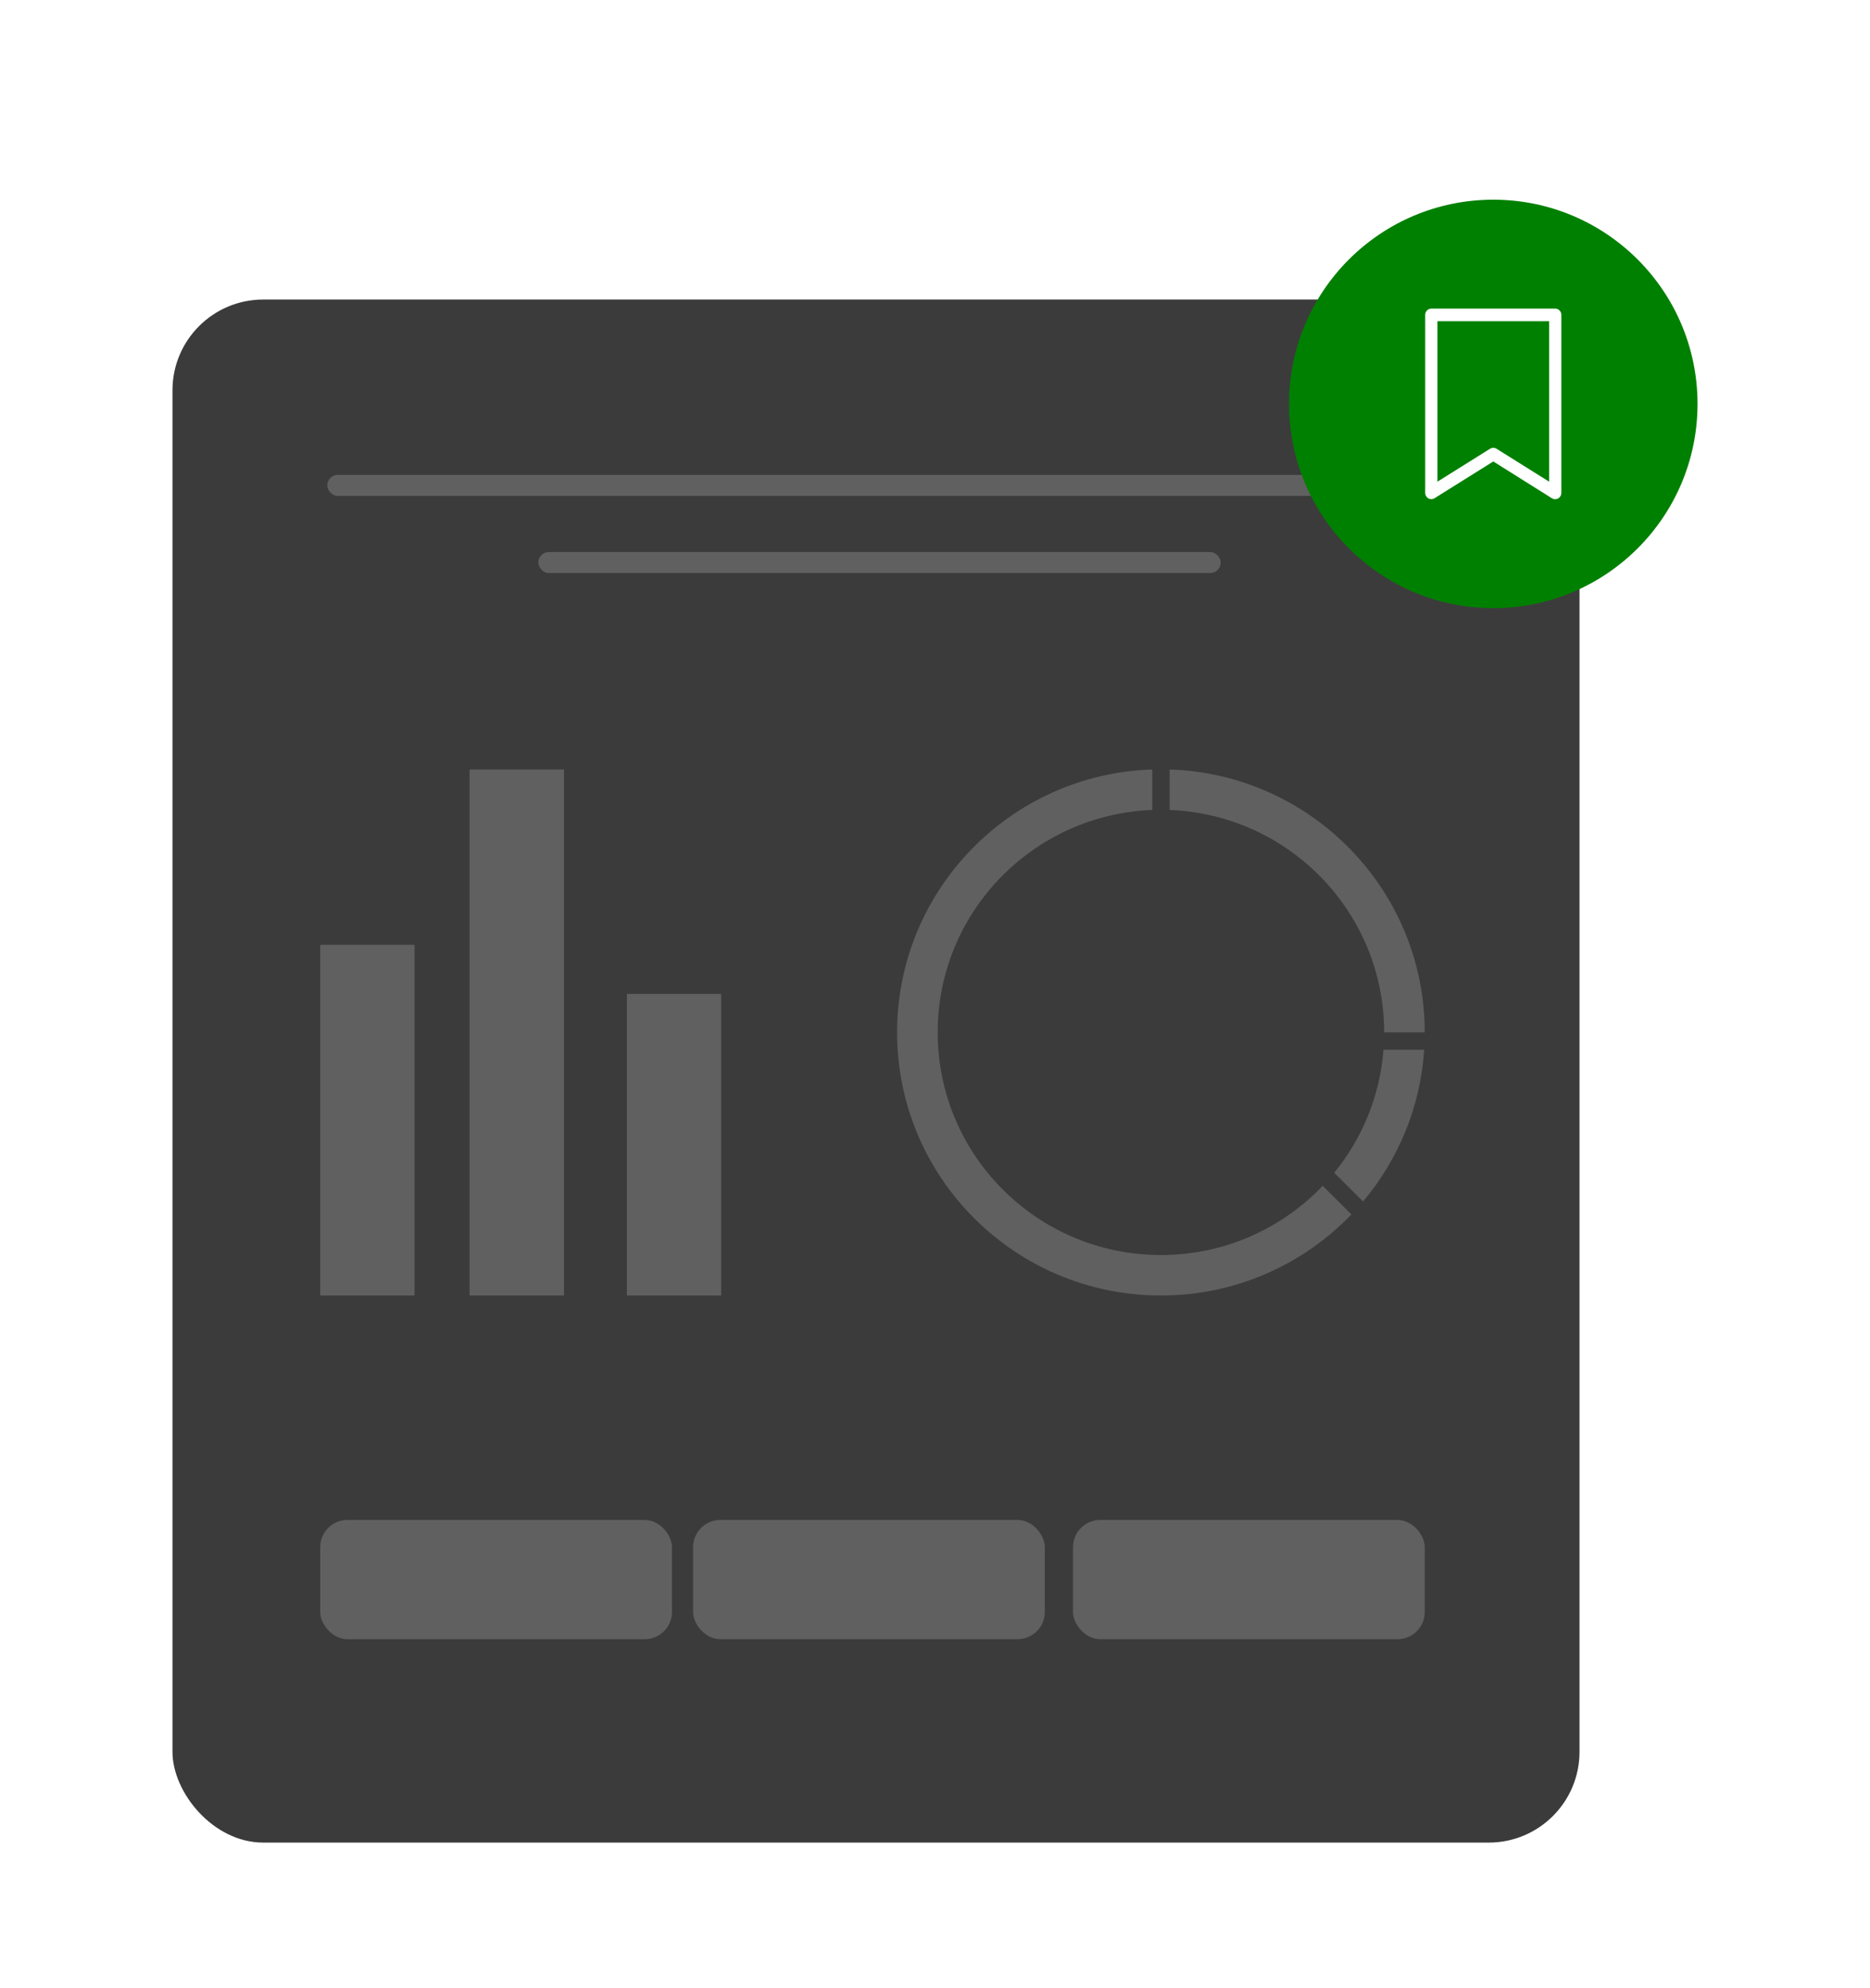 <?xml version="1.0" encoding="UTF-8"?>
<svg width="206px" height="219px" viewBox="0 0 206 219" version="1.1" xmlns="http://www.w3.org/2000/svg" xmlns:xlink="http://www.w3.org/1999/xlink">
    <title>BDB4CD6E-ADD0-41C4-A3CF-18E38F99909C@1.5x</title>
    <defs>
        <filter x="-15.2%" y="-14.1%" width="130.4%" height="128.2%" filterUnits="objectBoundingBox" id="filter-1">
            <feOffset dx="0" dy="3" in="SourceAlpha" result="shadowOffsetOuter1"></feOffset>
            <feGaussianBlur stdDeviation="5" in="shadowOffsetOuter1" result="shadowBlurOuter1"></feGaussianBlur>
            <feColorMatrix values="0 0 0 0 0   0 0 0 0 0   0 0 0 0 0  0 0 0 0.079 0" type="matrix" in="shadowBlurOuter1" result="shadowMatrixOuter1"></feColorMatrix>
            <feMerge>
                <feMergeNode in="shadowMatrixOuter1"></feMergeNode>
                <feMergeNode in="SourceGraphic"></feMergeNode>
            </feMerge>
        </filter>
    </defs>
    <g id="Page-1" stroke="none" stroke-width="1" fill="none" fill-rule="evenodd">
        <g id="2.1-A/-Dark-Mode-/-מסך-הסבר-v2" transform="translate(-84, -519)">
            <g id="Group-18" filter="url(#filter-1)" transform="translate(103, 538)">
                <g id="Group-2">
                    <rect id="Rectangle-Copy-10" fill="#3B3B3B" x="0" y="11" width="155" height="170" rx="10"></rect>
                    <rect id="Rectangle-Copy-11" fill="#606060" x="17.05" y="30.318" width="121.675" height="2.318" rx="1.159"></rect>
                    <rect id="Rectangle-Copy-18" fill="#606060" x="40.3" y="38.818" width="75.175" height="2.318" rx="1.159"></rect>
                    <rect id="Rectangle-Copy-8" fill="#606060" x="99.2" y="145.455" width="38.75" height="13.136" rx="3"></rect>
                    <rect id="Rectangle-Copy-8" fill="#606060" x="57.35" y="145.455" width="38.75" height="13.136" rx="3"></rect>
                    <rect id="Rectangle-Copy-8" fill="#606060" x="16.275" y="145.455" width="38.75" height="13.136" rx="3"></rect>
                    <path d="M107.929,62.773 L107.929,67.235 C94.792,67.737 84.296,78.517 84.296,91.742 C84.296,105.287 95.306,116.268 108.888,116.268 C115.902,116.268 122.23,113.339 126.71,108.641 L129.873,111.795 C124.583,117.3 117.136,120.727 108.888,120.727 C92.837,120.727 79.825,107.75 79.825,91.742 C79.825,76.054 92.322,63.277 107.929,62.773 Z M137.888,93.653 C137.474,100 135.012,105.789 131.154,110.371 L127.978,107.204 C131.04,103.448 133.01,98.77 133.405,93.653 L137.888,93.653 Z M109.846,62.773 C125.453,63.277 137.95,76.054 137.95,91.742 L133.479,91.742 C133.479,78.517 122.983,67.737 109.846,67.235 L109.846,62.773 Z" id="Combined-Shape-Copy-2" fill="#606060" fill-rule="nonzero"></path>
                    <rect id="Rectangle-Copy-13" fill="#606060" x="16.275" y="82.091" width="10.394" height="38.636"></rect>
                    <rect id="Rectangle-Copy-15" fill="#606060" x="32.732" y="62.773" width="10.394" height="57.955"></rect>
                    <rect id="Rectangle-Copy-17" fill="#606060" x="50.056" y="87.5" width="10.394" height="33.227"></rect>
                    <g id="Group-3" transform="translate(123, 0)">
                        <circle id="Oval" fill="green" cx="22.5" cy="22.5" r="22.5"></circle>
                        <g id="Icon/more-Copy-3" transform="translate(14.362, 12.447)" fill="#FFFFFF" fill-rule="nonzero">
                            <path d="M14.478,10.055 L18.531,3.576 C18.661,3.369 18.666,3.109 18.543,2.897 C18.421,2.685 18.19,2.553 17.94,2.553 L-1.669,2.553 C-2.051,2.553 -2.362,2.855 -2.362,3.226 L-2.362,16.88 C-2.362,17.252 -2.051,17.553 -1.669,17.553 L17.94,17.553 C18.19,17.553 18.421,17.423 18.545,17.212 C18.669,17.001 18.669,16.741 18.545,16.53 L14.478,10.055 Z M-0.975,16.207 L-0.975,3.899 L16.706,3.899 L13.073,9.705 C12.94,9.921 12.94,10.19 13.073,10.405 L16.706,16.207 L-0.975,16.207 Z" id="Shape" transform="translate(8.138, 10.053) scale(-1, 1) rotate(-270) translate(-8.138, -10.053) "></path>
                        </g>
                    </g>
                </g>
            </g>
        </g>
    </g>
</svg>